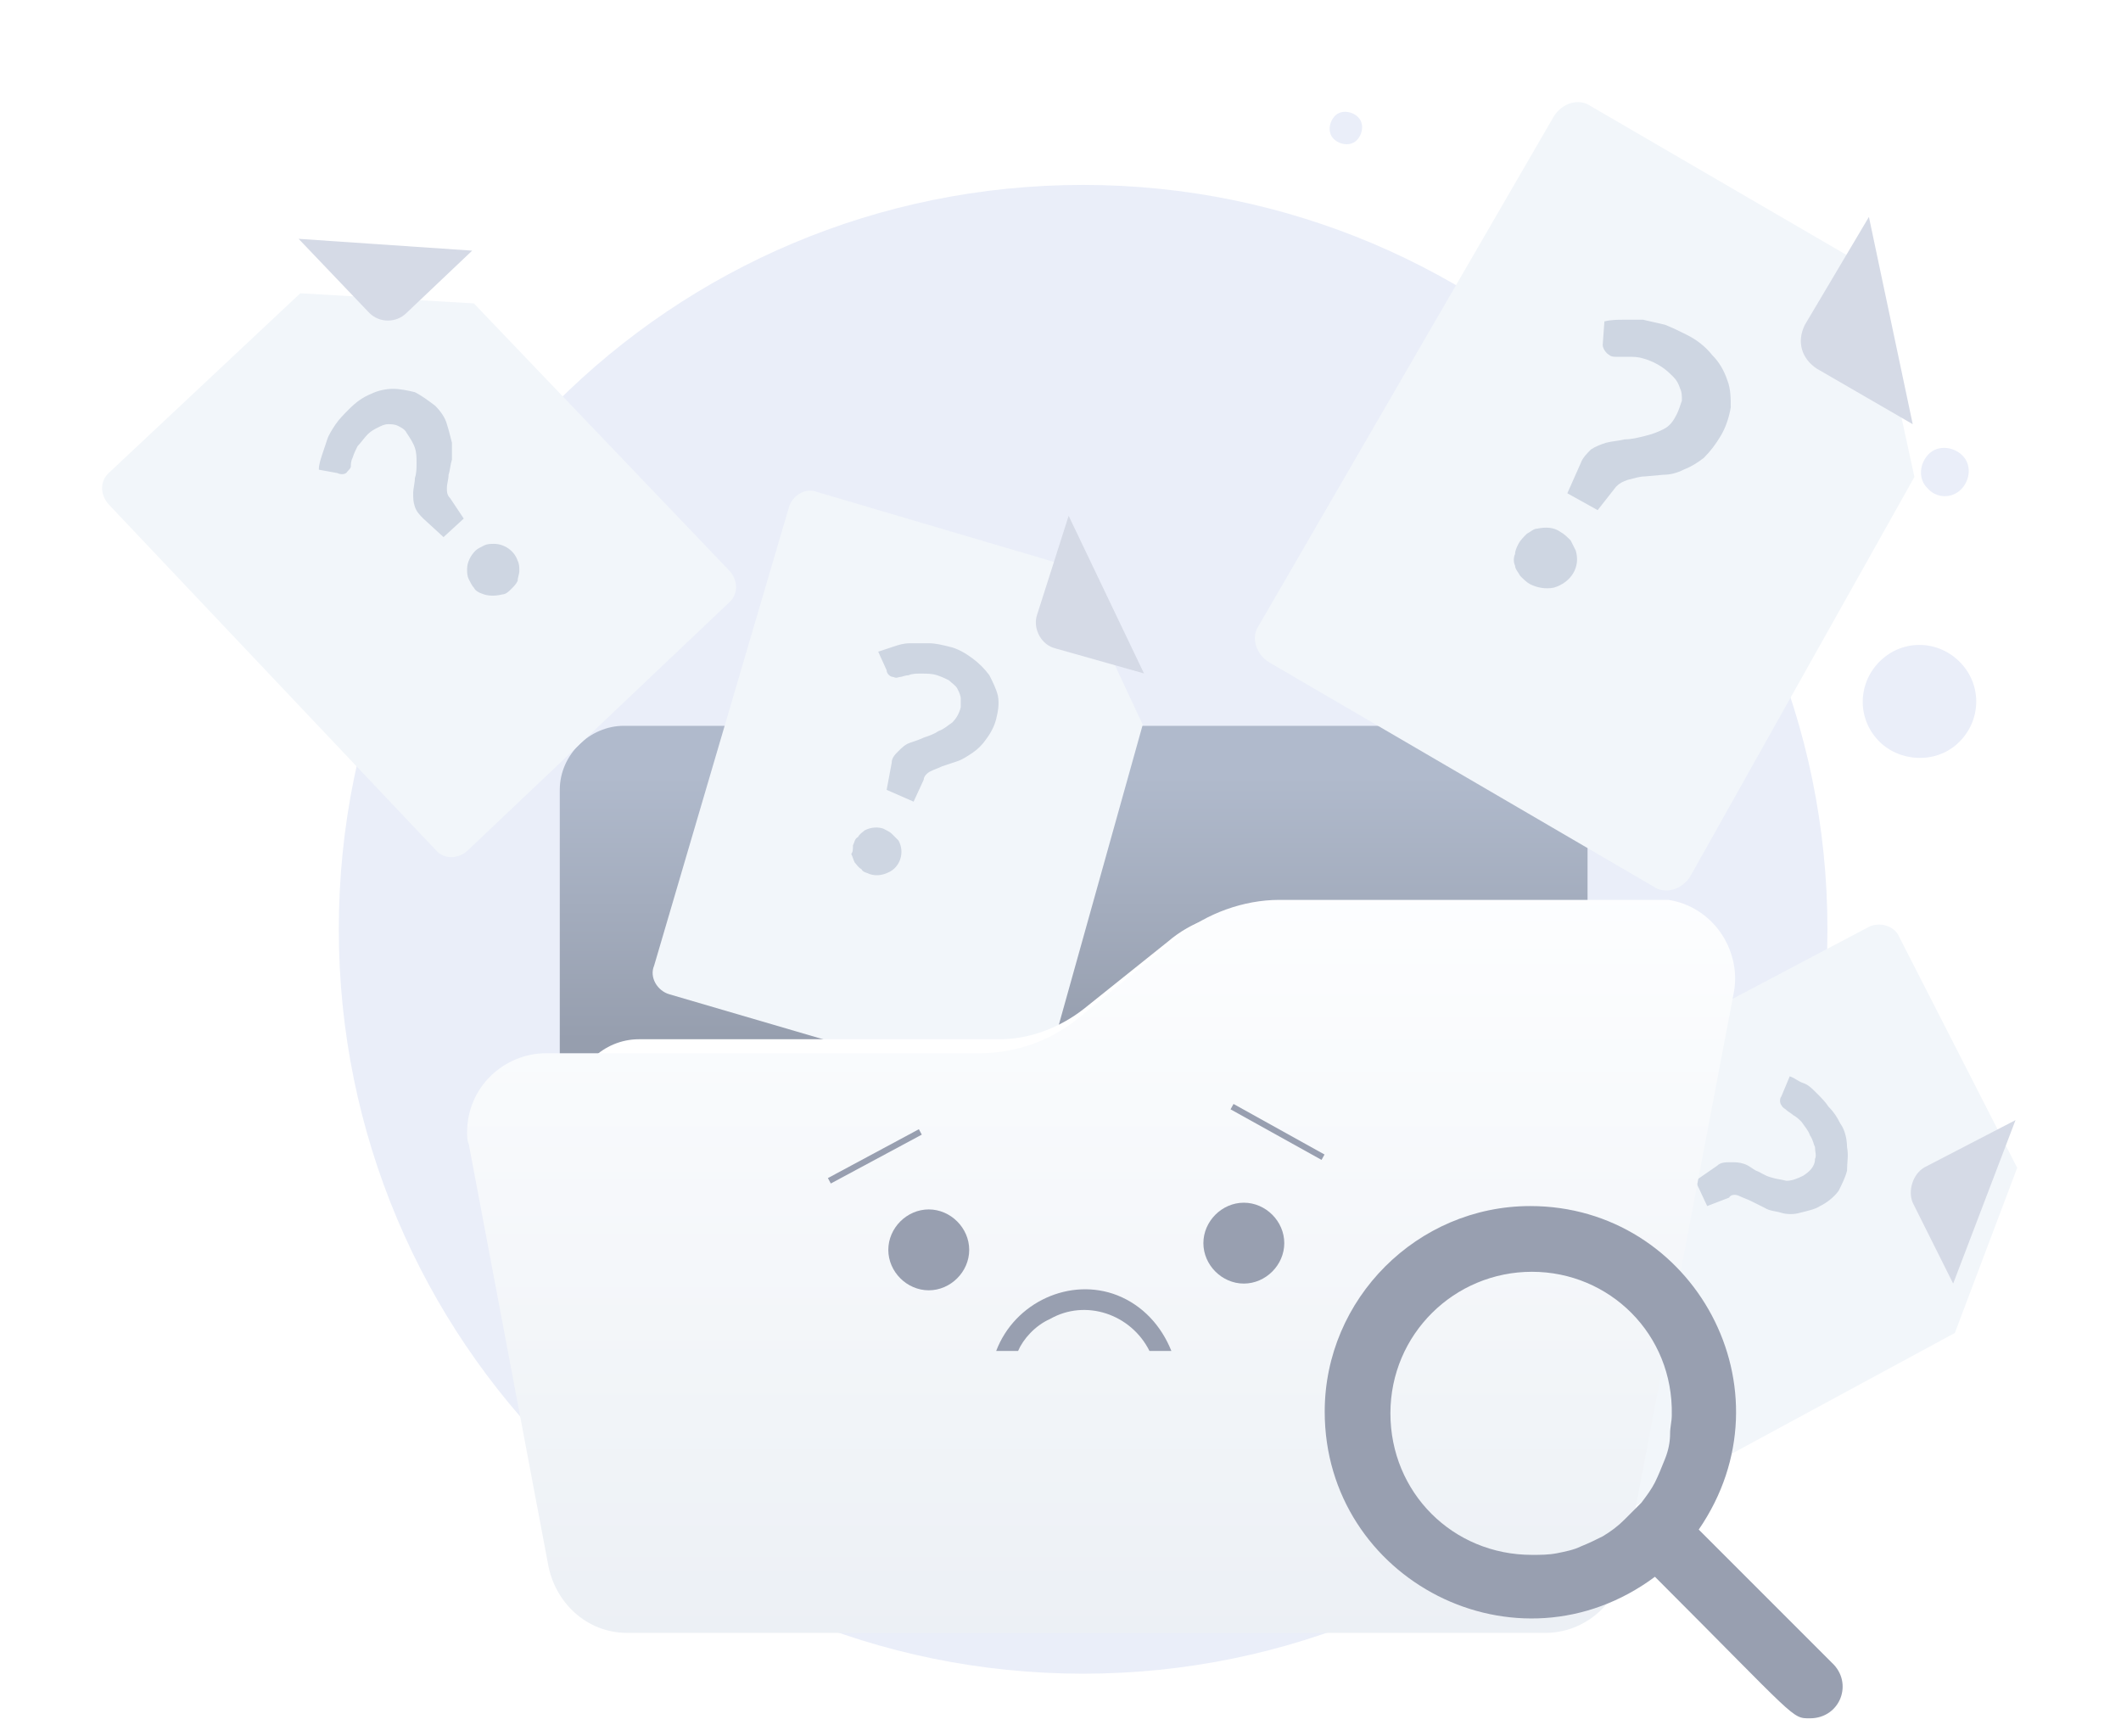 <svg width="457" height="374" viewBox="0 0 457 374" fill="none" xmlns="http://www.w3.org/2000/svg">
<path d="M233.372 360.584C321.846 360.584 393.748 288.682 393.748 200.212C393.748 111.743 321.846 39.84 233.372 39.84C144.574 39.84 73 111.413 73 200.212C73 288.682 144.574 360.584 233.372 360.584Z" fill="#EAEEF9"/>
<path d="M134.406 156.373H328.266C335.524 156.373 342.06 162.545 342.06 170.17V292.511C342.06 299.77 335.888 306.305 328.266 306.305H134.406C127.148 306.305 120.613 300.133 120.613 292.511V170.17C120.613 162.545 127.148 156.373 134.406 156.373Z" fill="url(#paint0_linear_1813_2369)"/>
<path d="M421.864 160.12C426.835 155.482 427.168 147.86 422.529 142.888C417.89 137.921 410.268 137.588 405.296 142.226C400.329 146.866 399.996 154.488 404.635 159.455C408.941 164.095 416.896 164.76 421.864 160.12Z" fill="#EAEEF9"/>
<path d="M422.527 105.447C424.516 103.459 424.849 100.146 422.86 98.158C420.871 96.169 417.559 95.836 415.571 97.825C413.582 99.814 413.249 103.126 415.238 105.114C417.227 107.436 420.542 107.436 422.527 105.447Z" fill="#EAEEF9"/>
<path d="M292.311 30.233C293.634 28.906 293.966 26.588 292.64 25.261C291.317 23.934 288.995 23.605 287.672 24.929C286.345 26.256 286.016 28.574 287.339 29.901C288.666 31.224 290.984 31.556 292.311 30.233Z" fill="#EAEEF9"/>
<g filter="url(#filter0_d_1813_2369)">
<path d="M412.488 91.753L364.205 177.792C362.388 180.696 358.76 181.787 356.217 179.97L273.448 131.687C270.541 129.873 269.454 126.242 271.268 123.701L334.797 14.067C336.614 11.163 340.246 10.072 342.786 11.886L402.685 46.738L412.488 91.753Z" fill="#F2F6FA"/>
</g>
<path d="M402.684 46.738L388.891 69.971C387.074 73.602 388.164 77.233 391.432 79.41L412.124 91.389" fill="#D5DAE6"/>
<path d="M345.691 69.247C347.14 68.884 348.595 68.884 349.685 68.884C351.135 68.884 352.589 68.884 354.039 68.884C355.493 69.247 357.307 69.607 358.76 69.971C360.574 70.697 362.028 71.424 363.478 72.151C365.656 73.238 367.473 74.692 368.923 76.506C370.376 77.959 371.467 79.773 372.19 81.95C372.918 83.767 372.918 85.945 372.918 87.759C372.554 89.939 371.827 92.116 370.74 93.93C369.65 95.747 368.56 97.198 367.109 98.651C365.656 99.741 364.569 100.465 362.751 101.192C361.301 101.919 359.847 102.283 358.397 102.283L354.402 102.646C353.313 102.646 352.225 103.006 350.771 103.369C349.684 103.732 348.958 104.096 348.231 104.823L344.237 109.904L337.705 106.273L340.609 99.741C340.969 98.652 342.059 97.561 342.786 96.838C343.877 96.111 344.964 95.747 346.053 95.384C347.504 95.021 348.595 95.02 350.048 94.657C351.498 94.657 352.953 94.294 354.402 93.93C355.856 93.57 356.943 93.207 358.397 92.48C359.847 91.752 360.574 90.665 361.301 89.212C361.665 88.485 362.028 87.398 362.388 86.308C362.388 85.218 362.388 84.495 362.028 83.768C361.665 82.677 361.301 81.95 360.574 81.227C359.847 80.5 359.124 79.773 358.033 79.046C356.943 78.323 355.493 77.596 354.039 77.233C352.953 76.869 351.862 76.869 350.771 76.869C349.684 76.869 348.958 76.869 348.231 76.869C347.868 76.869 347.14 76.869 346.78 76.506C346.053 76.142 345.327 75.055 345.327 74.328L345.691 69.247ZM327.175 117.166C327.539 116.439 328.266 115.712 328.99 114.988C329.717 114.626 330.443 113.899 331.17 113.899C332.984 113.535 334.801 113.535 336.251 114.626C336.978 114.989 337.705 115.712 338.428 116.439C338.792 117.166 339.155 117.893 339.519 118.617C340.609 122.248 338.428 125.515 334.801 126.605C332.984 126.968 331.17 126.605 329.717 125.878C328.99 125.515 328.266 124.788 327.539 124.064C327.176 123.338 326.448 122.611 326.448 121.884C326.085 121.16 326.085 120.07 326.448 119.343C326.448 118.617 326.812 117.893 327.175 117.166Z" fill="#CED6E2"/>
<g filter="url(#filter1_d_1813_2369)">
<path d="M102.098 54.363L157.279 112.085C159.093 114.262 159.093 117.166 156.915 118.98L100.645 172.347C98.468 174.161 95.564 174.161 93.746 171.983L23.318 97.561C21.504 95.383 21.504 92.48 23.681 90.665L64.705 52.183L102.098 54.363Z" fill="#F2F6FA"/>
</g>
<path d="M64.342 51.456L79.589 67.43C81.766 69.607 85.397 69.607 87.578 67.43L101.735 54" fill="#D5DAE6"/>
<path d="M68.699 101.193C68.699 100.106 69.063 99.015 69.423 97.926C69.786 96.838 70.15 95.748 70.513 94.658C70.876 93.571 71.603 92.481 72.327 91.39C73.054 90.304 74.144 89.213 75.231 88.126C76.684 86.673 78.138 85.582 79.952 84.859C81.402 84.132 83.22 83.769 84.67 83.769C86.124 83.769 87.937 84.132 89.391 84.495C90.842 85.219 92.295 86.309 93.745 87.399C94.836 88.486 95.927 89.94 96.289 91.39C96.649 92.481 97.013 93.935 97.376 95.385C97.376 96.475 97.376 97.926 97.376 99.015C97.013 100.106 97.013 101.193 96.649 102.284C96.649 103.373 96.289 104.097 96.289 105.187C96.289 105.914 96.289 106.638 97.013 107.364L99.918 111.722L95.563 115.716L91.205 111.722C90.481 110.995 89.754 110.269 89.391 109.182C89.028 108.091 89.028 107.365 89.028 106.278C89.028 105.187 89.391 104.097 89.391 103.011C89.754 101.92 89.754 100.829 89.754 99.742C89.754 98.653 89.754 97.562 89.391 96.475C89.028 95.384 88.301 94.298 87.574 93.208C87.214 92.481 86.487 92.117 85.76 91.754C85.033 91.39 84.31 91.39 83.583 91.39C82.856 91.39 82.129 91.754 81.402 92.117C80.679 92.481 79.952 92.844 79.225 93.571C78.498 94.297 77.775 95.384 77.048 96.112C76.684 96.838 76.321 97.562 75.958 98.652C75.594 99.379 75.594 100.106 75.594 100.466C75.594 100.829 75.234 101.193 74.871 101.556C74.507 102.284 73.417 102.284 72.69 101.92L68.699 101.193ZM102.098 126.606C101.734 126.243 101.371 125.516 101.007 124.792C100.644 124.065 100.644 123.338 100.644 122.612C100.644 121.161 101.371 119.707 102.461 118.621C102.821 118.258 103.548 117.894 104.275 117.531C105.002 117.167 105.729 117.167 106.452 117.167C108.632 117.167 110.81 118.621 111.537 120.798C111.897 121.525 111.897 122.249 111.897 122.976C111.897 123.702 111.537 124.429 111.537 125.152C111.174 125.879 110.81 126.243 110.083 126.97C109.72 127.333 108.992 128.056 108.269 128.056C106.816 128.42 105.365 128.42 104.275 128.056C103.185 127.696 102.461 127.333 102.098 126.606Z" fill="#CED6E2"/>
<g filter="url(#filter2_d_1813_2369)">
<path d="M246.222 145.12L224.804 221.72C224.077 224.26 221.172 226.074 218.632 224.987L144.21 203.205C141.669 202.478 139.852 199.574 140.942 197.033L169.983 98.288C170.71 95.747 173.613 93.934 176.155 95.021L230.248 110.995L246.222 145.12Z" fill="#F2F6FA"/>
</g>
<path d="M230.255 111.129L223.35 132.777C222.623 135.681 224.44 138.949 227.344 139.676L246.49 145.086" fill="#D5DAE6"/>
<path d="M189.223 140.399C190.312 140.039 191.403 139.676 192.49 139.312C193.58 138.949 194.667 138.586 196.121 138.586C197.574 138.586 198.661 138.586 200.115 138.586C201.566 138.586 203.019 138.949 204.47 139.312C206.286 139.676 208.101 140.763 209.554 141.853C211.004 142.944 212.095 144.03 213.182 145.484C213.908 146.935 214.635 148.388 214.999 149.839C215.362 151.655 214.999 153.469 214.635 154.924C214.272 156.373 213.546 157.827 212.459 159.277C211.731 160.368 210.641 161.458 209.554 162.182C208.464 162.909 207.374 163.635 206.286 163.999L203.019 165.086C202.292 165.449 201.202 165.813 200.479 166.176C199.752 166.54 199.025 167.266 199.025 167.989L196.848 172.711L191.039 170.171L192.126 164.362C192.126 163.272 192.853 162.545 193.58 161.818C194.307 161.095 195.03 160.368 196.121 160.004C197.211 159.641 198.298 159.278 199.025 158.914C200.115 158.551 201.202 158.191 202.292 157.464C203.383 157.1 204.106 156.373 205.197 155.647C205.923 154.924 206.65 153.833 207.01 152.379C207.01 152.019 207.01 151.293 207.01 150.566C207.01 149.839 206.65 149.115 206.286 148.388C205.923 147.661 205.197 147.297 204.47 146.571C203.743 146.211 203.019 145.848 201.929 145.484C200.839 145.121 199.752 145.121 198.298 145.121C197.571 145.121 196.484 145.121 195.757 145.484C195.03 145.484 194.307 145.848 193.943 145.848C193.58 145.848 193.217 146.211 192.49 145.848C191.763 145.848 191.039 145.121 191.039 144.394L189.223 140.399ZM183.778 182.15C184.141 181.423 184.141 180.696 184.868 180.333C185.231 179.61 185.954 179.246 186.318 178.883C187.772 178.156 189.223 178.156 190.312 178.519C191.039 178.883 191.763 179.246 192.126 179.609C192.49 179.969 193.217 180.696 193.58 181.06C195.03 183.6 193.943 186.868 191.403 187.958C189.949 188.685 188.496 188.685 187.408 188.321C186.681 187.958 185.954 187.958 185.592 187.232C184.868 186.868 184.505 186.141 184.141 185.781C183.778 185.054 183.778 184.691 183.414 183.964C183.778 183.6 183.778 182.877 183.778 182.15Z" fill="#CED6E2"/>
<g filter="url(#filter3_d_1813_2369)">
<path d="M421.202 276.174L350.774 314.29C348.596 315.381 345.329 314.654 344.238 312.114L309.026 243.502C307.935 241.322 308.662 238.054 311.203 236.967L402.687 188.682C404.867 187.595 408.135 188.322 409.222 190.863L434.635 240.595L421.202 276.174Z" fill="#F2F6FA"/>
</g>
<path d="M434.272 241.321L414.667 251.488C412.127 252.941 411.04 256.568 412.127 259.113L420.838 276.537" fill="#D5DAE6"/>
<path d="M385.624 231.883C386.715 232.245 387.438 232.972 388.529 233.336C389.619 233.7 390.342 234.427 391.433 235.514C392.523 236.603 393.246 237.33 393.973 238.417C395.064 239.508 395.791 240.598 396.514 242.048C397.604 243.503 397.968 245.679 397.968 247.13C398.331 248.947 397.968 250.397 397.968 252.214C397.604 253.665 396.878 255.119 396.151 256.568C395.064 258.023 393.61 259.113 392.16 259.837C391.069 260.563 389.255 260.926 387.802 261.29C386.715 261.653 384.897 261.653 383.808 261.29C382.721 260.926 381.266 260.926 380.18 260.199L377.276 258.75C376.549 258.386 375.459 258.023 374.732 257.659C374.008 257.295 372.918 257.295 372.555 258.023L367.837 259.837L365.296 254.392L370.014 251.124C370.741 250.397 371.828 250.397 372.918 250.397C374.008 250.397 374.732 250.397 375.822 250.761C376.912 251.124 377.636 251.85 378.363 252.214C379.453 252.578 380.18 253.301 381.63 253.665C382.721 254.028 383.448 254.028 384.897 254.392C385.988 254.392 387.075 254.028 388.529 253.301C389.619 252.578 391.069 251.488 391.069 249.674C391.433 248.947 391.069 248.22 391.069 247.13C390.706 246.406 390.706 245.679 389.979 244.589C389.619 243.503 388.892 242.775 388.166 241.685C387.802 241.321 387.075 240.598 386.351 240.234C385.988 239.871 385.261 239.508 384.897 239.145C384.535 238.781 384.171 238.781 383.808 238.054C383.448 237.694 383.448 236.603 383.808 236.24L385.624 231.883ZM351.863 256.932C352.59 256.568 352.953 256.206 354.04 256.568C354.767 256.206 355.494 256.568 355.857 256.568C357.307 256.932 358.398 258.023 358.761 259.113C359.125 259.837 359.125 260.563 359.125 261.29C359.125 261.653 359.125 262.74 359.125 263.104C358.761 264.195 357.671 265.644 356.581 266.008C355.857 266.371 355.13 266.371 354.403 266.371C354.04 266.371 352.953 266.371 352.589 266.371C351.136 266.008 350.049 264.921 349.685 263.831C349.322 263.104 349.322 262.377 349.322 261.653C348.958 260.926 349.322 260.2 349.322 259.837C349.685 259.113 350.049 258.75 350.049 258.023C350.409 257.659 351.499 257.659 351.863 256.932Z" fill="#CED6E2"/>
<path fill-rule="evenodd" clip-rule="evenodd" d="M118.072 228.745C118.803 228.745 119.395 229.338 119.395 230.069V295.412C119.395 302.307 125.335 308.249 132.229 308.249H331.533C338.424 308.249 344.367 302.307 344.367 295.412V235.15C344.367 234.419 344.959 233.827 345.69 233.827C346.421 233.827 347.014 234.419 347.014 235.15V295.412C347.014 303.768 339.886 310.896 331.533 310.896H132.229C123.872 310.896 116.748 303.768 116.748 295.412V230.069C116.748 229.338 117.341 228.745 118.072 228.745Z" fill="#1676EE"/>
<path d="M338.066 196.307H269.818C263.283 196.307 256.748 198.484 251.667 202.842L233.515 217.362C228.431 221.357 221.896 223.898 215.364 223.898H137.674C130.052 223.898 123.518 230.069 123.518 238.054C123.518 238.781 123.518 239.507 123.881 240.235L138.038 314.654C139.128 321.552 145.299 326.997 152.195 326.997H318.1C325.363 326.997 331.171 321.916 332.258 315.017L352.226 212.644C353.313 205.019 348.232 197.757 340.246 196.67C339.519 196.307 338.792 196.307 338.066 196.307Z" fill="white"/>
<g filter="url(#filter4_d_1813_2369)">
<path d="M356.944 182.873H275.626C268.001 182.873 260.015 185.78 254.208 190.498L232.425 208.286C226.254 213.371 218.631 215.911 211.006 215.911H117.709C108.633 215.911 100.645 223.17 100.645 232.972C100.645 233.699 100.645 234.786 101.008 235.513L118.072 325.909C119.523 334.258 126.421 340.793 135.133 340.793H332.984C341.333 340.793 348.595 334.622 350.049 326.273L373.645 202.478C375.096 193.402 368.924 184.326 359.488 182.873C358.762 182.873 357.671 182.873 356.944 182.873Z" fill="url(#paint1_linear_1813_2369)"/>
</g>
<path d="M200.116 277.987C204.834 277.987 208.829 273.996 208.829 269.275C208.829 264.557 204.834 260.562 200.116 260.562C195.395 260.562 191.4 264.557 191.4 269.275C191.4 273.996 195.395 277.987 200.116 277.987Z" fill="#989FB0"/>
<path d="M267.999 276.537C272.72 276.537 276.715 272.543 276.715 267.825C276.715 263.104 272.72 259.113 267.999 259.113C263.282 259.113 259.287 263.104 259.287 267.825C259.287 272.543 263.282 276.537 267.999 276.537Z" fill="#989FB0"/>
<path d="M252.391 291.058H247.674C243.68 283.072 233.88 279.805 226.255 284.16C222.988 285.613 220.446 288.517 219.357 291.058H214.639C218.633 280.528 230.613 275.084 240.775 279.078C246.223 281.255 250.214 285.613 252.391 291.058Z" fill="#989FB0"/>
<path d="M389.978 370.198C385.987 370.198 387.437 370.562 356.58 339.704C326.812 361.849 285.428 340.43 285.428 304.128C285.428 279.805 305.393 259.837 329.716 259.837C364.931 259.837 386.71 299.407 366.018 329.538L394.699 358.218C399.417 362.576 396.513 370.198 389.978 370.198ZM330.079 273.997C313.378 273.997 299.585 287.427 299.585 304.491C299.585 321.552 313.018 334.986 330.079 334.986C331.893 334.986 333.71 334.986 335.524 334.623C337.341 334.259 339.155 333.895 340.609 333.168C342.422 332.442 343.873 331.719 345.326 330.992C347.14 329.901 348.594 328.814 350.044 327.361C351.135 326.274 352.589 324.82 353.675 323.73C354.766 322.279 355.856 320.825 356.58 319.375C357.306 317.921 358.033 316.107 358.76 314.29C359.484 312.476 359.847 310.663 359.847 308.845C359.847 307.396 360.211 306.305 360.211 304.855C360.574 287.427 346.777 273.997 330.079 273.997Z" fill="#989FB0"/>
<path fill-rule="evenodd" clip-rule="evenodd" d="M198.611 244.449L179.009 254.975L178.383 253.809L197.985 243.283L198.611 244.449Z" fill="#989FB0"/>
<path fill-rule="evenodd" clip-rule="evenodd" d="M265.782 237.839L285.387 248.732L284.744 249.889L265.139 238.996L265.782 237.839Z" fill="#989FB0"/>
<defs>
<filter id="filter0_d_1813_2369" x="248.381" y="0" width="186.107" height="213.858" filterUnits="userSpaceOnUse" color-interpolation-filters="sRGB">
<feFlood flood-opacity="0" result="BackgroundImageFix"/>
<feColorMatrix in="SourceAlpha" type="matrix" values="0 0 0 0 0 0 0 0 0 0 0 0 0 0 0 0 0 0 127 0" result="hardAlpha"/>
<feOffset dy="11"/>
<feGaussianBlur stdDeviation="11"/>
<feColorMatrix type="matrix" values="0 0 0 0 0.398 0 0 0 0 0.477 0 0 0 0 0.575 0 0 0 0.27 0"/>
<feBlend mode="normal" in2="BackgroundImageFix" result="effect1_dropShadow_1813_2369"/>
<feBlend mode="normal" in="SourceGraphic" in2="effect1_dropShadow_1813_2369" result="shape"/>
</filter>
<filter id="filter1_d_1813_2369" x="0" y="41.183" width="180.598" height="165.482" filterUnits="userSpaceOnUse" color-interpolation-filters="sRGB">
<feFlood flood-opacity="0" result="BackgroundImageFix"/>
<feColorMatrix in="SourceAlpha" type="matrix" values="0 0 0 0 0 0 0 0 0 0 0 0 0 0 0 0 0 0 127 0" result="hardAlpha"/>
<feOffset dy="11"/>
<feGaussianBlur stdDeviation="11"/>
<feColorMatrix type="matrix" values="0 0 0 0 0.398 0 0 0 0 0.477 0 0 0 0 0.575 0 0 0 0.27 0"/>
<feBlend mode="normal" in2="BackgroundImageFix" result="effect1_dropShadow_1813_2369"/>
<feBlend mode="normal" in="SourceGraphic" in2="effect1_dropShadow_1813_2369" result="shape"/>
</filter>
<filter id="filter2_d_1813_2369" x="118.619" y="83.699" width="149.604" height="174.609" filterUnits="userSpaceOnUse" color-interpolation-filters="sRGB">
<feFlood flood-opacity="0" result="BackgroundImageFix"/>
<feColorMatrix in="SourceAlpha" type="matrix" values="0 0 0 0 0 0 0 0 0 0 0 0 0 0 0 0 0 0 127 0" result="hardAlpha"/>
<feOffset dy="11"/>
<feGaussianBlur stdDeviation="11"/>
<feColorMatrix type="matrix" values="0 0 0 0 0.398 0 0 0 0 0.477 0 0 0 0 0.575 0 0 0 0.27 0"/>
<feBlend mode="normal" in2="BackgroundImageFix" result="effect1_dropShadow_1813_2369"/>
<feBlend mode="normal" in="SourceGraphic" in2="effect1_dropShadow_1813_2369" result="shape"/>
</filter>
<filter id="filter3_d_1813_2369" x="286.535" y="177.193" width="170.1" height="170.588" filterUnits="userSpaceOnUse" color-interpolation-filters="sRGB">
<feFlood flood-opacity="0" result="BackgroundImageFix"/>
<feColorMatrix in="SourceAlpha" type="matrix" values="0 0 0 0 0 0 0 0 0 0 0 0 0 0 0 0 0 0 127 0" result="hardAlpha"/>
<feOffset dy="11"/>
<feGaussianBlur stdDeviation="11"/>
<feColorMatrix type="matrix" values="0 0 0 0 0.398 0 0 0 0 0.477 0 0 0 0 0.575 0 0 0 0.27 0"/>
<feBlend mode="normal" in2="BackgroundImageFix" result="effect1_dropShadow_1813_2369"/>
<feBlend mode="normal" in="SourceGraphic" in2="effect1_dropShadow_1813_2369" result="shape"/>
</filter>
<filter id="filter4_d_1813_2369" x="78.644" y="171.873" width="317.211" height="201.92" filterUnits="userSpaceOnUse" color-interpolation-filters="sRGB">
<feFlood flood-opacity="0" result="BackgroundImageFix"/>
<feColorMatrix in="SourceAlpha" type="matrix" values="0 0 0 0 0 0 0 0 0 0 0 0 0 0 0 0 0 0 127 0" result="hardAlpha"/>
<feOffset dy="11"/>
<feGaussianBlur stdDeviation="11"/>
<feColorMatrix type="matrix" values="0 0 0 0 0.398 0 0 0 0 0.477 0 0 0 0 0.575 0 0 0 0.27 0"/>
<feBlend mode="normal" in2="BackgroundImageFix" result="effect1_dropShadow_1813_2369"/>
<feBlend mode="normal" in="SourceGraphic" in2="effect1_dropShadow_1813_2369" result="shape"/>
</filter>
<linearGradient id="paint0_linear_1813_2369" x1="231.338" y1="167.396" x2="231.338" y2="224.072" gradientUnits="userSpaceOnUse">
<stop stop-color="#B0BACC"/>
<stop offset="1" stop-color="#969EAE"/>
</linearGradient>
<linearGradient id="paint1_linear_1813_2369" x1="237.16" y1="179.221" x2="237.16" y2="342.494" gradientUnits="userSpaceOnUse">
<stop stop-color="#FDFEFF"/>
<stop offset="0.996" stop-color="#ECF0F5"/>
</linearGradient>
</defs>
<!-- predefind code for svg icon/image -->
</svg>

<!-- the SVG code you provided is a vector graphic that can be used for various purposes, such as displaying an image or icon on a website or in a document. The code defines a complex shape using paths, filters, and other elements, which together create the image of a cloud with a few smaller shapes inside it. -->
